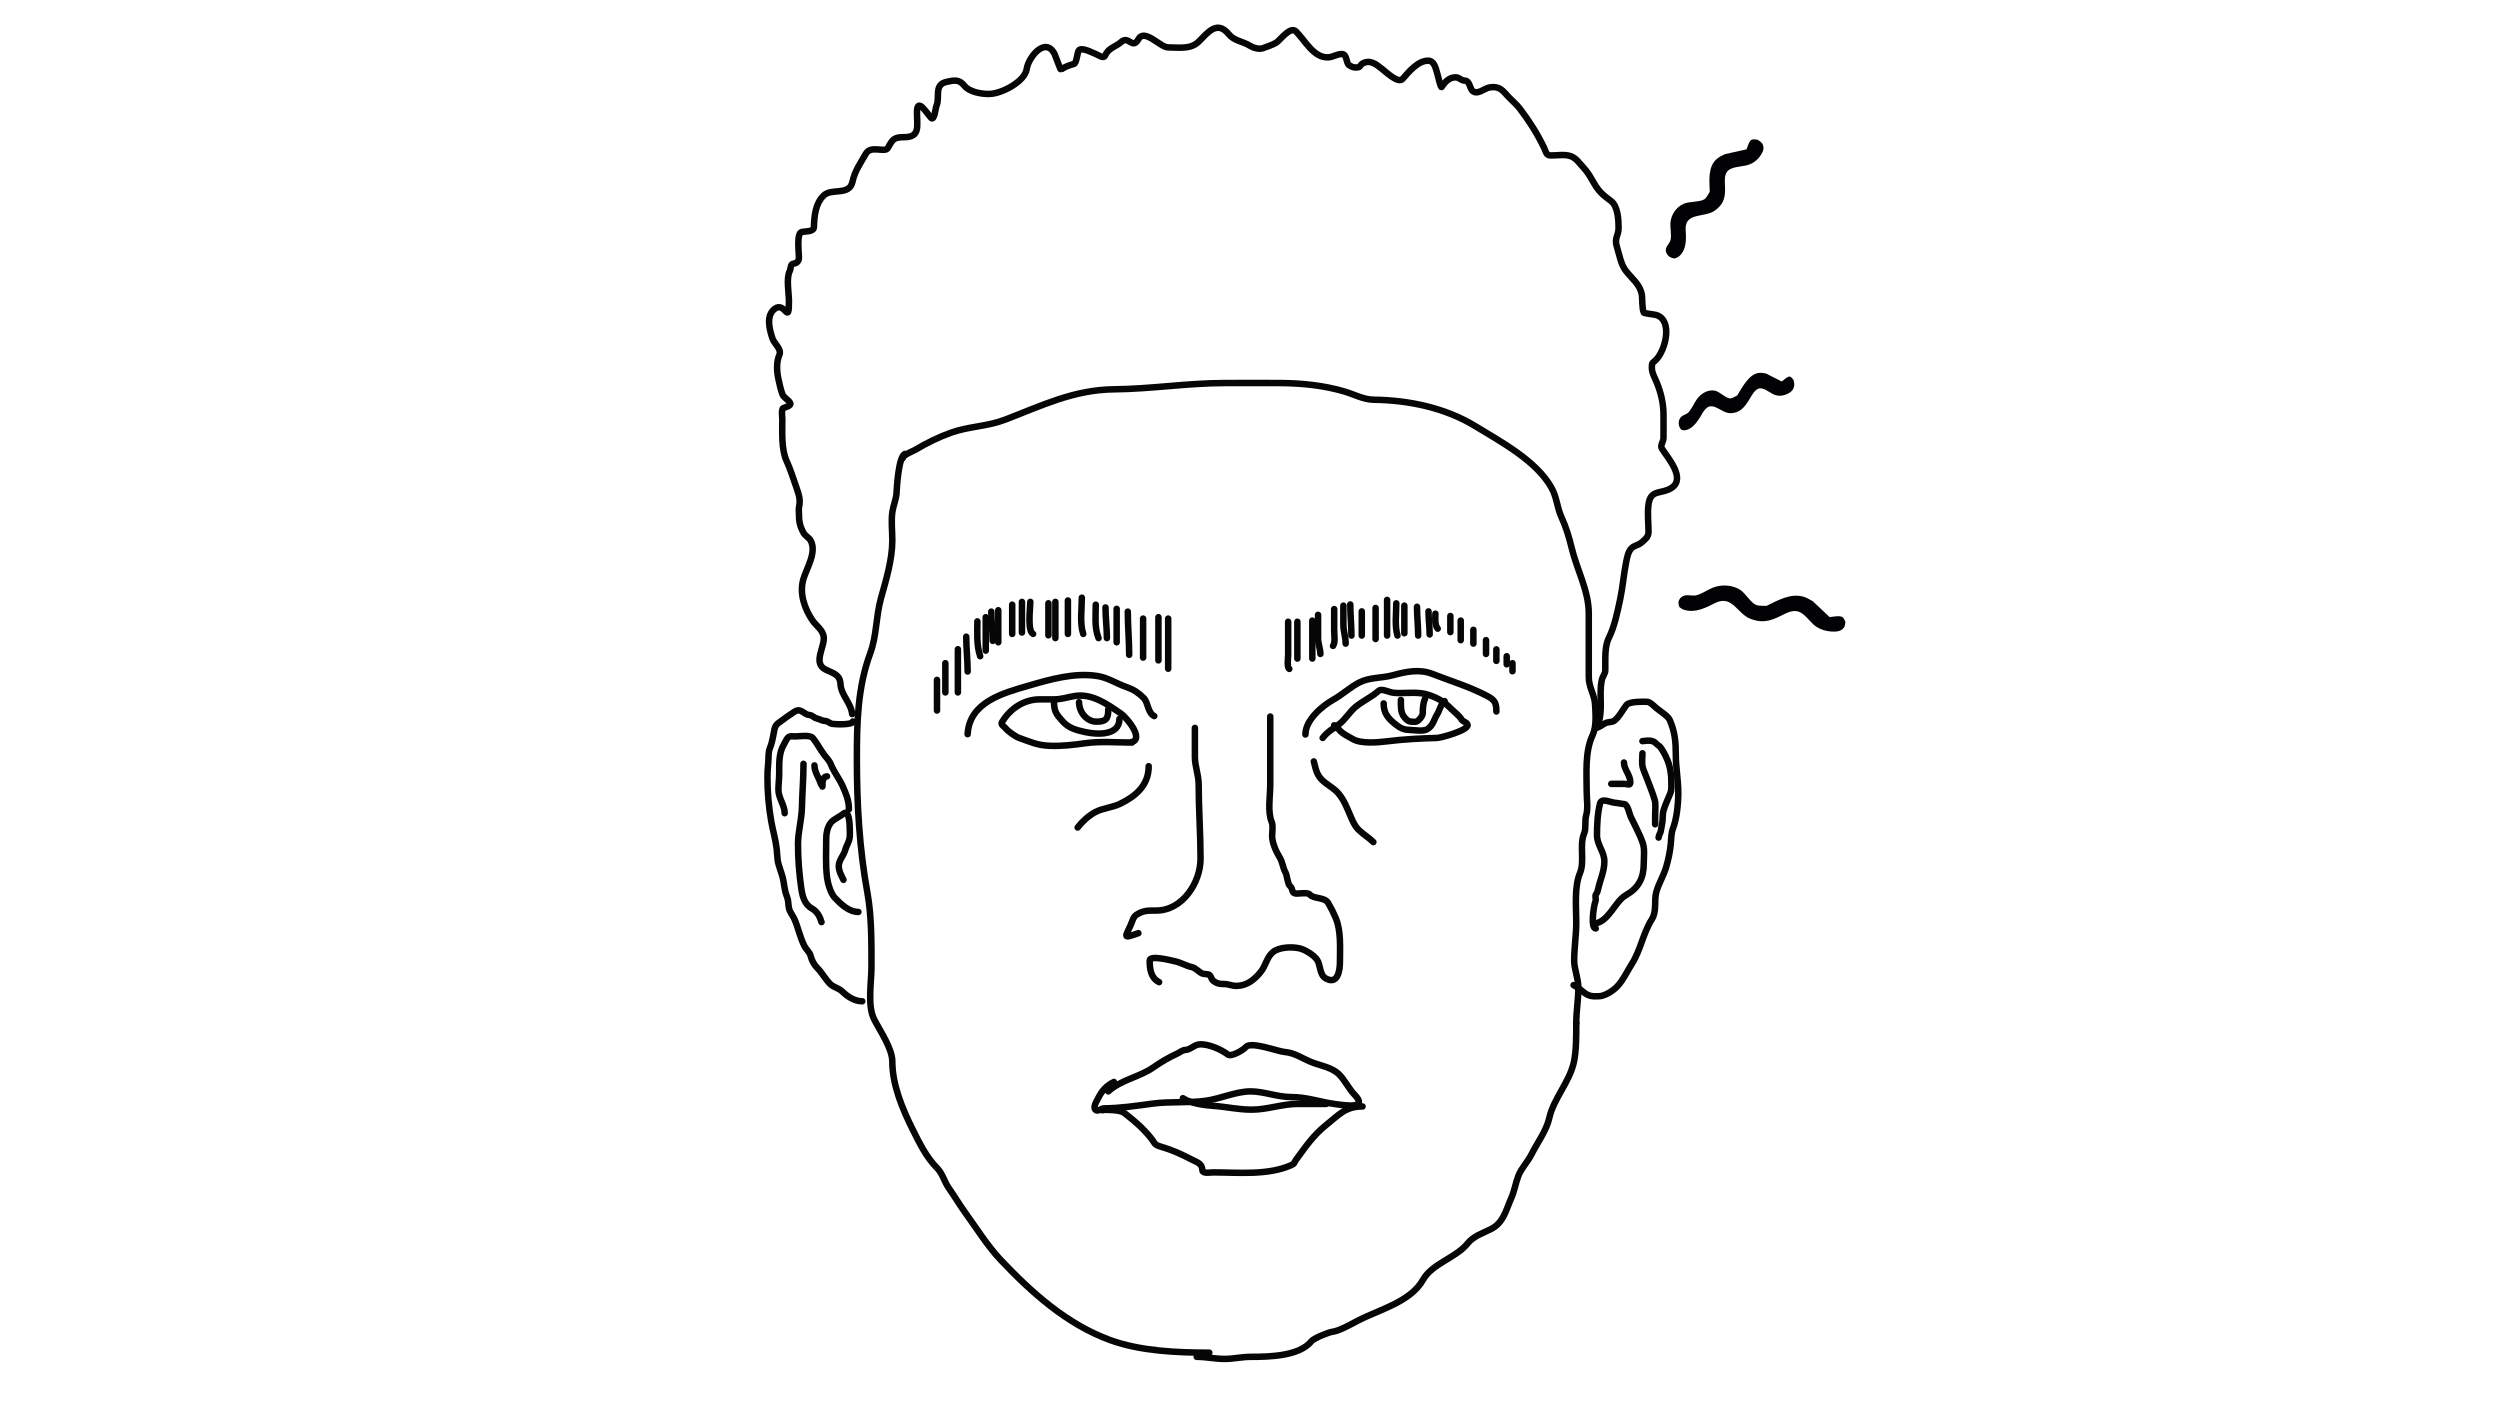 <svg width="1920" height="1080" viewBox="0 0 1920 1080" fill="none" xmlns="http://www.w3.org/2000/svg">
<path d="M928.719 1038.85C904.165 1038.85 875.894 1037.66 852.74 1029.24C819.439 1017.13 792.401 992.848 768.575 967.673C758.695 957.233 750.151 943.615 741.707 931.908C737.088 925.505 733.062 918.706 728.539 912.246C725.225 907.51 723.834 901.224 719.732 897.121C711.471 888.86 706.145 877.867 700.959 867.494C693.14 851.855 685.301 833.191 685.301 815.358C685.301 805.067 675.688 791.507 671.244 782.618C666.069 772.269 669.286 753.952 669.286 742.76C669.286 724.148 669.457 703.708 666.172 685.642C660.012 651.757 658.076 617.639 658.076 583.15C658.076 554.699 658.587 528.191 668.397 501.565C673.396 487.995 672.602 473.763 676.582 459.483C680.493 445.449 685.301 429.644 685.301 415.088C685.301 407.855 684.294 399.968 685.39 392.845C686.055 388.52 688.27 383.028 688.504 379.055C688.85 373.159 690.11 351.028 694.909 348.628" stroke="#060606" stroke-width="5" stroke-linecap="round"/>
<path d="M693.309 351.831C693.636 349.214 701.123 346.555 703.006 345.425C711.673 340.225 720.97 335.627 730.498 332.258C744.449 327.324 758.055 327.629 771.957 322.293C800.015 311.524 824.794 299.273 855.766 298.984C884.109 298.719 912.069 294.179 940.464 294.179C954.993 294.179 969.53 294.051 984.059 294.179C1000.34 294.323 1016.6 296.032 1032.28 300.585C1039.91 302.8 1046.98 306.882 1055.06 306.991C1082.16 307.357 1109.96 313.148 1133.35 327.454C1152.75 339.322 1179.6 353.671 1191.36 374.251C1195.79 382.016 1195.66 389.535 1199.36 397.561C1202.64 404.664 1205.2 412.998 1207.01 420.693C1210.88 437.121 1220.18 453.611 1220.18 471.049C1220.18 487.36 1220.18 503.671 1220.18 519.982C1220.18 527.926 1224.58 533.451 1224.99 540.801C1225.4 548.302 1226.25 558.029 1223.03 564.822C1217.08 577.373 1218.58 594.592 1218.58 608.061C1218.58 613.472 1219.78 620.777 1218.22 626.033C1216.93 630.387 1218.3 636.114 1216.62 640.09C1212.82 649.117 1217.21 661.509 1213.42 670.517C1208.93 681.191 1210.57 696.848 1210.57 708.596C1210.57 718.124 1208.97 727.901 1208.97 737.778C1208.97 744.362 1212.17 751.336 1212.17 758.597C1212.17 767.8 1210.57 776.483 1210.57 785.821" stroke="#060606" stroke-width="5" stroke-linecap="round"/>
<path d="M1210.57 785.821C1210.57 794.905 1210.69 807.432 1208.62 816.249C1205.06 831.381 1193.14 843.866 1189.84 858.687C1187.73 868.196 1180.57 877.776 1176.14 886.623C1173.38 892.156 1168.29 897.356 1166.09 903.082C1163.89 908.809 1163.13 914.655 1160.57 920.342C1156.47 929.467 1154.87 939.031 1144.91 944.008C1138.85 947.04 1131.63 949.362 1127.3 954.773C1118.2 966.141 1099.95 970.29 1092.87 982.887C1083.2 1000.08 1058.61 1005.95 1042.42 1014.47C1037.43 1017.1 1028.54 1022.17 1023.2 1022.83C1020.34 1023.19 1009.02 1027.76 1007.19 1030.04C997.931 1041.61 974.658 1042.05 960.749 1042.05C953.622 1042.05 947.29 1043.65 940.731 1043.65C933.052 1043.65 926.31 1042.05 919.111 1042.05" stroke="#060606" stroke-width="5" stroke-linecap="round"/>
<path d="M662.219 768.977C656.527 768.977 650.959 765.541 646.94 761.521C644.307 758.889 640.156 758.281 637.578 755.704C633.794 751.92 631.292 747.01 627.615 743.333C625.234 740.952 623.425 737.593 622.633 734.34C621.836 731.063 619.443 729.666 617.953 726.85C614.571 720.462 613.103 712.815 610.263 706.189C608.791 702.754 606.075 700.113 605.683 696.192C605.382 693.191 605.354 690.889 604.178 688.034C602.478 683.905 602.221 678.518 601.169 674.159C600.075 669.625 597.852 664.941 597.224 660.385C596.832 657.546 596.812 654.792 596.488 651.959C595.658 644.695 593.518 637.739 592.276 630.562C590.406 619.761 589.4 608.453 589.4 597.463C589.4 593.661 589.529 590.07 589.969 586.329C590.493 581.874 589.697 578.318 591.44 574.059C593.338 569.42 593.779 564.669 594.85 559.85C595.755 555.777 598.678 554.893 601.905 552.327C604.501 550.262 607.166 548.703 609.862 546.777C613.833 543.941 615.741 546.52 619.491 548.583C620.584 549.184 622.233 548.969 623.402 549.619C624.466 550.21 625.841 551.432 627.013 551.692C628.298 551.978 630.032 552.672 631.259 553.23C632.585 553.833 634.105 553.487 635.472 554.133C636.661 554.694 637.68 555.662 639.016 555.905C641.492 556.355 654.997 556.833 654.997 554.133" stroke="#060606" stroke-width="5" stroke-linecap="round"/>
<path d="M651.989 621.535C651.989 614.869 649.815 609.724 647.174 603.781C644.555 597.889 640.319 592.758 638.013 586.764C637.144 584.503 634.797 582.027 633.333 580.144C630.052 575.926 627.665 571.029 624.339 566.871C622.156 564.143 614.134 565.567 610.765 565.567C609.447 565.567 607.839 565.315 606.552 565.6C604.525 566.051 603.076 570.011 602.039 571.719C598.026 578.328 598.428 586.692 598.428 594.086C598.428 598.338 597.826 602.356 597.826 606.623C597.826 612.731 602.641 618.529 602.641 624.544" stroke="#060606" stroke-width="5" stroke-linecap="round"/>
<path d="M617.084 586.63C617.084 597.606 616.116 609.049 615.88 620.13C615.681 629.511 612.871 638.736 612.871 648.047C612.871 659.421 613.727 670.623 615.312 681.715C616.208 687.991 617.578 694.461 623.704 697.83C627.572 699.958 629.757 704.105 630.925 708.194" stroke="#060606" stroke-width="5" stroke-linecap="round"/>
<path d="M659.21 700.371C651.948 700.371 645.776 694.415 641.156 689.538C637.939 686.143 635.723 678.334 635.171 673.925C633.953 664.174 634.536 653.975 634.536 644.068C634.536 639.985 635.381 635.506 637.879 632.099C640.149 629.005 644.851 627.437 647.776 624.878C652.144 621.056 652.59 633.631 652.59 635.677C652.59 638.321 652.916 641.199 652.457 643.801C651.898 646.966 649.93 649.741 649.113 652.828C647.968 657.155 644.165 660.615 644.165 665.165C644.165 668.911 646.154 672.454 647.776 675.697" stroke="#060606" stroke-width="5" stroke-linecap="round"/>
<path d="M625.509 587.833C625.509 593.111 628.966 597.073 630.357 601.942C630.537 602.572 631.313 603.184 631.493 603.814C631.858 605.089 631.534 601.762 631.661 601.073C632.07 598.842 632.652 596.258 635.138 596.258" stroke="#060606" stroke-width="5" stroke-linecap="round"/>
<path d="M1225.53 558.87C1228.23 558.87 1230.65 556.399 1233.1 555.296C1235.21 554.345 1238.16 554.822 1239.93 553.404C1243.93 550.202 1246.04 545.294 1249.18 541.37C1251.29 538.727 1261.75 538.81 1265.26 539.005C1266.91 539.096 1269.71 541.628 1270.94 542.789C1273.96 545.645 1280.86 549.605 1282.29 552.826C1286.34 561.94 1287.02 569.783 1287.02 579.681C1287.02 589.447 1288.91 599.082 1288.91 609.005C1288.91 617.621 1287.75 628.857 1284.65 636.911C1283.5 639.914 1283.47 644.679 1283.18 647.895C1282.62 654.03 1281.32 659.943 1279.66 665.763C1277.77 672.388 1274 678.219 1272.09 684.892C1270.14 691.712 1272.6 699.766 1268.62 706.018C1261.91 716.569 1259.92 729.801 1253.38 740.072C1249.59 746.038 1246.99 752.176 1242.14 757.467C1239.17 760.703 1232.83 764.84 1228.37 765.088C1223.49 765.358 1220.32 765.269 1216.54 762.25C1213.64 759.927 1211.71 758.175 1208.5 756.574" stroke="#060606" stroke-width="5" stroke-linecap="round"/>
<path d="M1224.59 709.276C1235.58 708.055 1240.15 692.376 1248.65 687.519C1258.54 681.869 1262.42 674.43 1262.42 662.925C1262.42 657.992 1263.25 652.255 1261.69 647.579C1259.47 640.913 1255.44 633.733 1252.39 627.294C1251.42 625.246 1250.11 617.668 1247.29 617.519C1244.99 617.398 1242.79 616.691 1240.67 616.573C1236.92 616.365 1230.04 612.475 1228.84 617.046C1226.91 624.395 1226.48 633.846 1226.48 641.378C1226.48 649.037 1232.15 654.029 1232.15 661.558C1232.15 669.223 1229.05 675.249 1227.48 682.317C1227.13 683.882 1226.7 685.581 1225.74 686.784C1224.73 688.043 1225.99 690.748 1225.32 692.249C1224 695.211 1221.36 713.06 1225.53 713.06" stroke="#060606" stroke-width="5" stroke-linecap="round"/>
<path d="M1237.45 602.022C1239.89 602.022 1242.33 602.022 1244.76 602.022C1245.83 602.022 1246.93 601.954 1247.99 602.047C1250.43 602.259 1252.08 603.481 1252.08 600.692C1252.08 595.246 1247.2 590.815 1247.2 585.615" stroke="#060606" stroke-width="5" stroke-linecap="round"/>
<path d="M1261.39 569.209C1264.9 568.819 1269.45 567.973 1272.04 571.204C1272.23 571.44 1273.5 572.478 1273.81 572.657C1274.77 573.221 1275.41 574.13 1276.03 575.072C1281.1 582.831 1283.57 590.562 1283.57 600.003C1283.57 603.087 1283.96 606.324 1282.8 609.241C1281.13 613.45 1279.13 617.423 1277.8 621.755C1277.06 624.159 1276.91 626.205 1276.91 628.727C1276.91 631.861 1275.94 634.856 1275.56 637.916C1275.33 639.731 1273.81 641.556 1273.81 643.262" stroke="#060606" stroke-width="5" stroke-linecap="round"/>
<path d="M1261.39 578.521C1261.39 581.937 1260.77 586.035 1261.64 589.385C1262.28 591.856 1263.46 594.158 1264.33 596.554C1266.5 602.588 1269.07 608.258 1270.8 614.34C1271.77 617.736 1271.15 621.99 1271.15 625.525C1271.15 628.037 1271.15 630.55 1271.15 633.063" stroke="#060606" stroke-width="5" stroke-linecap="round"/>
<path d="M975.545 550.296C975.545 567.763 975.545 585.231 975.545 602.698C975.545 611.115 973.382 623.5 976.671 631.311C977.894 634.216 976.992 639.027 976.992 642.161C976.992 647.246 980.198 654.319 982.779 658.476C985.046 662.129 985.175 666.326 987.119 669.728C988.553 672.238 988.853 678.992 990.736 680.498C993.322 682.567 991.465 686.285 995.799 686.285C998.023 686.285 1004.48 685.201 1005.93 687.008C1008.76 690.555 1017.25 688.729 1020.07 693.518C1022.31 697.323 1024.13 700.992 1025.86 705.092C1030.03 715.008 1029.07 728.04 1029.07 738.687C1029.07 745.333 1027.39 756.669 1018.14 751.386C1013.23 748.579 1014.3 740.995 1011.39 736.919C1008.88 733.401 1002.19 729.258 997.969 728.319C991.585 726.901 982.265 727.493 977.715 731.132C972.941 734.952 972.148 741.527 968.312 746.323C963.391 752.474 957.412 757.173 949.505 757.173C945.812 757.173 943.511 755.726 940.101 755.726C937.493 755.726 935.569 755.642 933.27 754.28C929.677 752.151 931.104 751.231 928.93 748.814C928.181 747.983 924.543 748.196 923.384 747.689C920.771 746.546 918.154 743.374 915.508 742.786C910.69 741.716 907.083 739.307 902.487 738.286C899.211 737.557 882.957 733.368 882.957 737.643C882.957 744.084 883.766 751.067 890.19 754.28" stroke="#060606" stroke-width="5" stroke-linecap="round"/>
<path d="M917.678 560.422C917.678 553.457 917.678 574.354 917.678 581.319C917.678 588.547 920.571 595.134 920.571 602.377C920.571 620.801 922.018 640.547 922.018 659.441C922.018 678.097 907.948 699.305 888.02 699.305C881.341 699.305 878.16 699.189 872.83 702.52C870.325 704.086 869.608 707.639 868.49 710.155C864.136 719.953 861.872 721.095 874.277 716.665" stroke="#060606" stroke-width="5" stroke-linecap="round"/>
<path d="M851.13 838.188C861.286 829.047 875.076 827.273 885.85 819.702C891.169 815.965 898.053 811.868 903.934 809.254C906.474 808.125 907.703 806.522 910.444 806.361C914.541 806.12 917.295 802.021 922.017 802.021C928.672 802.021 937.867 805.909 942.994 809.897C945.565 811.896 954.99 806.376 956.738 804.191C960.521 799.461 981.041 807.422 986.395 807.888C994.716 808.611 1000.24 813.01 1007.53 815.844C1014.4 818.516 1022.99 819.728 1028.43 825.168C1033.02 829.757 1035.81 836.075 1040.32 840.76C1050.82 851.655 1034.14 849.079 1025.86 847.993C1013.61 846.387 1003.95 842.528 991.459 842.528C980.982 842.528 970.629 838.188 960.435 838.188C949.442 838.188 937.303 843.777 926.358 845.341C912.826 847.274 898.817 845.741 885.127 847.591C872.948 849.237 859.844 851.208 847.593 851.208C845.852 851.208 843.103 854.112 841.324 852.333C839.234 850.243 842.232 845.695 843.092 843.975C846.201 837.758 849.332 834.023 855.47 830.954" stroke="#060606" stroke-width="5" stroke-linecap="round"/>
<path d="M846.79 852.654C841.2 852.654 859.015 851.312 863.427 854.744C871.015 860.646 877.257 865.86 883.68 873.712C887.274 878.103 885.822 879.016 891.959 880.784C899.991 883.099 907.3 886.405 914.704 890.268C919.774 892.913 923.153 893.348 923.464 898.948C923.608 901.531 929.891 900.395 931.662 900.395C950.691 900.395 973.655 902.843 991.459 894.93C994.693 893.492 993.254 893.564 995.317 890.75C1002.87 880.445 1008.62 871.852 1018.79 863.745C1028.44 856.043 1033.32 849.761 1046.43 849.761" stroke="#060606" stroke-width="5" stroke-linecap="round"/>
<path d="M1018.48 847.812C1011.15 847.812 1003.81 847.812 996.477 847.812C984.724 847.812 973.336 852.212 961.353 852.212C950.864 852.212 941.798 849.981 931.608 849.279C924.432 848.784 914.442 847.397 908.464 843.411" stroke="#060606" stroke-width="5" stroke-linecap="round"/>
<path d="M882.188 588.456C882.188 603.322 872.038 611.577 860.202 617.334C854.104 620.301 846.74 620.653 840.95 623.811C836.035 626.492 830.935 631.124 827.64 635.517" stroke="#060606" stroke-width="5" stroke-linecap="round"/>
<path d="M869.353 570.273C857.682 570.273 845.061 569.15 833.463 570.807C824.328 572.112 815.485 573.125 806.129 572.768C796.394 572.397 791.348 569.732 782.955 566.826C779.772 565.724 774.112 561.655 772.022 559.042C770.871 557.604 768.318 556.586 769.526 554.586C775.814 544.178 786.37 537.116 798.523 537.116C802.148 537.116 805.773 537.116 809.397 537.116C815.436 537.116 819.747 535.395 825.619 534.502C838.66 532.517 850.265 540.685 860.558 547.812C866.159 551.689 881.011 570.273 866.144 570.273" stroke="#060606" stroke-width="5" stroke-linecap="round"/>
<path d="M809.457 538.186C809.457 546.092 810.883 548.181 816.112 553.991C820.849 559.255 826.661 560.759 833.522 562.251C843.134 564.34 859.727 564.9 859.727 552.09" stroke="#060606" stroke-width="5" stroke-linecap="round"/>
<path d="M828.709 539.256C828.709 546.913 834.569 554.23 842.079 554.23C849.371 554.23 851.17 552.236 851.17 544.604" stroke="#060606" stroke-width="5" stroke-linecap="round"/>
<path d="M743.144 563.856C744.486 539.013 770.664 532.222 790.145 526.54C806.866 521.663 824.847 516.538 842.435 519.112C850.782 520.334 857.562 525.056 865.312 527.728C870.594 529.549 874.124 531.93 878.147 535.809C881.959 539.485 881.241 547.339 886.466 549.951" stroke="#060606" stroke-width="5" stroke-linecap="round"/>
<path d="M897.161 475.081V513.586" stroke="#060606" stroke-width="5" stroke-linecap="round"/>
<path d="M889.674 474.012V507.168" stroke="#060606" stroke-width="5" stroke-linecap="round"/>
<path d="M877.909 475.081V505.029" stroke="#060606" stroke-width="5" stroke-linecap="round"/>
<path d="M866.144 469.733C866.144 480.912 867.213 491.929 867.213 502.89" stroke="#060606" stroke-width="5" stroke-linecap="round"/>
<path d="M857.587 467.595V493.264" stroke="#060606" stroke-width="5" stroke-linecap="round"/>
<path d="M841.544 464.386C841.544 473.09 840.419 481.897 843.683 490.055" stroke="#060606" stroke-width="5" stroke-linecap="round"/>
<path d="M849.03 466.525C849.03 474.392 850.1 482.455 850.1 490.056" stroke="#060606" stroke-width="5" stroke-linecap="round"/>
<path d="M830.848 459.038C830.848 467.65 829.182 478.639 831.918 486.847" stroke="#060606" stroke-width="5" stroke-linecap="round"/>
<path d="M820.152 461.177V486.846" stroke="#060606" stroke-width="5" stroke-linecap="round"/>
<path d="M805.179 463.316V487.916" stroke="#060606" stroke-width="5" stroke-linecap="round"/>
<path d="M810.526 462.247V490.056" stroke="#060606" stroke-width="5" stroke-linecap="round"/>
<path d="M791.274 462.247C791.274 467.075 788.907 484.594 793.413 486.847" stroke="#060606" stroke-width="5" stroke-linecap="round"/>
<path d="M777.369 464.386V486.847" stroke="#060606" stroke-width="5" stroke-linecap="round"/>
<path d="M784.856 462.247V485.778" stroke="#060606" stroke-width="5" stroke-linecap="round"/>
<path d="M761.326 469.733C761.326 477.289 762.396 484.951 762.396 492.194" stroke="#060606" stroke-width="5" stroke-linecap="round"/>
<path d="M766.674 468.664V493.264" stroke="#060606" stroke-width="5" stroke-linecap="round"/>
<path d="M750.63 477.221C750.63 486.312 749.873 495.271 752.769 503.96" stroke="#060606" stroke-width="5" stroke-linecap="round"/>
<path d="M757.048 474.012V499.681" stroke="#060606" stroke-width="5" stroke-linecap="round"/>
<path d="M742.074 488.986C742.074 498.01 743.144 506.954 743.144 515.726" stroke="#060606" stroke-width="5" stroke-linecap="round"/>
<path d="M735.656 498.612V531.769" stroke="#060606" stroke-width="5" stroke-linecap="round"/>
<path d="M726.03 509.308V531.769" stroke="#060606" stroke-width="5" stroke-linecap="round"/>
<path d="M719.613 522.143V545.673" stroke="#060606" stroke-width="5" stroke-linecap="round"/>
<path d="M1002.56 564.083C1002.56 553.047 1015.19 542.282 1024.01 537.335C1030.82 533.513 1036.72 527.95 1043.59 524.328C1051.85 519.978 1060.84 520.987 1069.7 518.586C1079.82 515.847 1089.94 513.611 1100.03 517.555C1114.14 523.065 1128.09 527.207 1141.65 534.243C1147.97 537.518 1149.21 539.612 1149.21 546.414" stroke="#060606" stroke-width="5" stroke-linecap="round"/>
<path d="M1015.81 566.734C1019.54 561.977 1023.66 559.71 1028.38 556.231C1032.99 552.829 1036.22 547.106 1040.65 543.274C1046.3 538.382 1053.42 535.492 1058.76 530.562C1060.66 528.81 1065.2 530.803 1067.45 531.446C1069.72 532.094 1071.64 532.28 1074.32 532.28C1081.9 532.28 1090.14 531.234 1097.38 533.752C1105.36 536.522 1109.17 539.063 1114.81 544.697C1117.17 547.059 1120.8 549.688 1122.51 552.599C1123.53 554.322 1126.47 554.494 1127.08 556.624C1128.25 560.734 1106.7 566.653 1103.77 566.734C1090.75 567.096 1078.02 567.738 1065.24 569.335C1058.4 570.19 1045.33 571.379 1038.98 567.618C1035.16 565.354 1031.16 563.832 1028.18 560.108C1026.92 558.529 1024.65 559.663 1024.65 557.016" stroke="#060606" stroke-width="5" stroke-linecap="round"/>
<path d="M1062.64 540.231C1062.64 548.002 1066.27 551.969 1072.16 556.624C1075.22 559.045 1078.09 560.475 1082.07 560.55C1085.73 560.619 1093.08 562.021 1096.21 560.01C1100.8 557.057 1101.19 552.625 1103.76 548.574C1105.36 546.071 1107 539.695 1109.46 538.464" stroke="#060606" stroke-width="5" stroke-linecap="round"/>
<path d="M1075.89 537.581C1075.89 542.021 1075.48 547.199 1078.54 550.832C1081.18 553.966 1082.13 554.366 1086.93 554.366C1089.15 554.366 1092.67 550.054 1092.67 547.74C1092.67 544.309 1092.94 539.689 1094.44 536.697" stroke="#060606" stroke-width="5" stroke-linecap="round"/>
<path d="M989.31 477.506C989.31 485.98 989.31 494.455 989.31 502.929C989.31 505.119 988.176 512.718 990.193 513.727" stroke="#060606" stroke-width="5" stroke-linecap="round"/>
<path d="M996.377 477.506V505.776" stroke="#060606" stroke-width="5" stroke-linecap="round"/>
<path d="M1007.86 476.623V505.777" stroke="#060606" stroke-width="5" stroke-linecap="round"/>
<path d="M1012.28 472.205C1012.28 478.242 1012.28 484.279 1012.28 490.316C1012.28 494.401 1014.05 498.245 1014.05 502.242" stroke="#060606" stroke-width="5" stroke-linecap="round"/>
<path d="M1024.65 467.788C1024.65 473.318 1024.65 478.847 1024.65 484.377C1024.65 487.702 1025.66 493.221 1023.76 496.058" stroke="#060606" stroke-width="5" stroke-linecap="round"/>
<path d="M1031.71 465.138C1031.71 469.997 1031.71 474.856 1031.71 479.715C1031.71 484.776 1033.48 489.342 1033.48 494.291" stroke="#060606" stroke-width="5" stroke-linecap="round"/>
<path d="M1037.02 464.255C1037.02 472.101 1037.9 480.763 1037.9 488.108" stroke="#060606" stroke-width="5" stroke-linecap="round"/>
<path d="M1045.85 469.555V488.107" stroke="#060606" stroke-width="5" stroke-linecap="round"/>
<path d="M1056.45 466.905V490.758" stroke="#060606" stroke-width="5" stroke-linecap="round"/>
<path d="M1065.29 460.721V488.107" stroke="#060606" stroke-width="5" stroke-linecap="round"/>
<path d="M1072.35 463.371C1072.35 471.298 1071.06 480.504 1073.24 488.108" stroke="#060606" stroke-width="5" stroke-linecap="round"/>
<path d="M1078.54 465.138V486.34" stroke="#060606" stroke-width="5" stroke-linecap="round"/>
<path d="M1088.26 466.021C1088.26 473.411 1089.14 480.868 1089.14 488.108" stroke="#060606" stroke-width="5" stroke-linecap="round"/>
<path d="M1097.09 469.555C1097.09 475.474 1097.97 481.571 1097.97 487.224" stroke="#060606" stroke-width="5" stroke-linecap="round"/>
<path d="M1102.39 471.322C1102.39 475.314 1101.66 479.482 1104.16 482.807" stroke="#060606" stroke-width="5" stroke-linecap="round"/>
<path d="M1113.88 473.089V485.457" stroke="#060606" stroke-width="5" stroke-linecap="round"/>
<path d="M1121.83 476.623V491.642" stroke="#060606" stroke-width="5" stroke-linecap="round"/>
<path d="M1131.54 483.69V494.292" stroke="#060606" stroke-width="5" stroke-linecap="round"/>
<path d="M1141.26 491.642V502.243" stroke="#060606" stroke-width="5" stroke-linecap="round"/>
<path d="M1149.21 498.709V507.543" stroke="#060606" stroke-width="5" stroke-linecap="round"/>
<path d="M1157.16 504.01V510.194" stroke="#060606" stroke-width="5" stroke-linecap="round"/>
<path d="M1161.58 509.311V515.495" stroke="#060606" stroke-width="5" stroke-linecap="round"/>
<path d="M654.437 548.416C653.662 539.901 645.973 533.983 645.498 525.432C645.076 517.827 639.874 517.158 634.007 514.224C623.544 508.993 634.417 495.723 632.446 488.119C631.126 483.027 626.586 480.394 623.792 476.202C617.896 467.359 613.854 455.929 616.911 445.06C619.286 436.615 627.625 423.997 622.515 415.054C621.24 412.823 618.447 411.62 617.124 409.237C614.12 403.831 613.577 400.272 613.577 393.986C613.577 392.559 613.335 390.851 613.648 389.446C614.864 383.973 613.744 380.431 611.59 374.194C609.266 367.462 606.955 360.266 604 353.764C600.018 345.004 600.808 331.566 600.808 322.126C600.808 320.501 599.906 314.392 601.517 313.472C602.607 312.849 607.89 311.726 606.909 309.641C605.577 306.812 601.994 305.809 600.808 302.547C599.421 298.733 598.872 295.599 597.97 291.765C596.593 285.911 596.05 278.209 598.538 272.612C600.539 268.11 594.634 264.092 593.218 259.843C590.939 253.006 588.134 242.434 594.92 237.214C603.016 230.987 605.915 250.628 605.915 231.185C605.915 225.584 603.66 213.339 606.554 208.13C607.551 206.336 606.749 202.56 609.746 202.384C612.049 202.249 613.577 200.305 613.577 197.844C613.577 193.8 611.577 178.945 615.847 178.124C618.527 177.608 624.933 178.089 625.068 174.577C625.4 165.949 626.111 156.284 632.73 150.032C638.793 144.306 652.408 150.581 654.72 139.534C656.486 131.1 661.172 124.885 664.935 118.111C668.798 111.158 679.662 117.65 681.889 113.642C685.592 106.976 686.356 105.342 694.658 105.342C706.885 105.342 704.234 96.63 704.234 86.26C704.234 73.844 712.051 87.479 715.159 90.587C717.591 93.019 718.506 82.807 719.273 81.081C722.02 74.902 717.125 65.118 726.793 62.921C732.738 61.57 736.67 60.815 740.554 65.759C744.462 70.733 754.085 72.367 760.133 72.143C769.708 71.789 787.181 62.445 788.508 52.99C789.757 44.091 802.849 27.607 809.931 41.498C810.481 42.577 814.435 53.715 814.755 53.487C817.91 51.233 821.125 50.147 824.828 49.089C826.777 48.532 827.319 40.739 828.375 38.945C830.294 35.682 838.925 40.537 841.569 41.498C843.967 42.37 847.478 45.476 848.805 42.491C851.405 36.64 856.885 35.986 861.006 32.276C866.959 26.919 869.598 38.545 874.342 30.006C878.985 21.649 891.13 36.391 897.042 36.391C905.087 36.391 914.42 38.166 920.664 31.922C927.634 24.951 934.756 15.303 943.648 26.247C947.94 31.529 954.287 31.585 959.892 35.114C962.505 36.759 966.904 38.072 969.824 37.029C973.355 35.768 976.75 34.671 980.039 32.844C982.903 31.253 990.855 19.684 995.361 24.19C1002.32 31.145 1008.91 44.475 1019.91 44.052C1023.63 43.909 1026.71 41.498 1030.48 41.498C1034.77 41.498 1033.55 48.481 1036.22 50.153C1038.44 51.542 1040.38 52.279 1043.24 51.642C1044.77 51.303 1044.88 49.755 1046.08 49.018C1052.03 45.357 1056.71 49.243 1061.47 52.99C1064.95 55.725 1073.92 64.36 1077.22 60.58C1081.95 55.179 1088.94 46.606 1096.8 46.606C1102.03 46.606 1102.95 53.988 1104.18 57.814C1104.73 59.54 1106.47 67.941 1107.23 66.752C1109.72 62.884 1113.06 59.374 1117.94 59.374C1120.72 59.374 1122.06 61.928 1124.96 61.928C1128.64 61.928 1128.73 67.492 1130.71 69.59C1134.34 73.439 1140.22 67.706 1144.12 67.107C1152 65.893 1154.03 69.674 1158.8 74.697C1161.41 77.44 1164.96 80.446 1167.17 83.351C1174.41 92.883 1180.5 102.356 1185.9 113.571C1187.31 116.51 1187.32 119.328 1190.86 119.387C1195.7 119.468 1201.93 118.252 1206.54 120.026C1210.77 121.654 1213.26 125.73 1216.26 128.893C1222.23 135.197 1224.12 142.91 1230.31 148.755C1232.55 150.872 1234.87 152.516 1237.33 154.43C1242.52 158.47 1243.07 168.82 1243.07 175.002C1243.07 181.191 1239.6 182.647 1241.8 189.615C1243.76 195.851 1244.72 202.953 1248.75 208.13C1253.27 213.943 1259.48 218.38 1260.88 226.077C1261.51 229.528 1260.94 237.402 1262.51 240.123C1262.84 240.698 1270.53 241.513 1271.87 241.896C1284.83 245.596 1279.37 268.809 1271.73 276.443C1269.24 278.935 1268.61 278.07 1268.61 282.259C1268.61 286.481 1270.89 290.066 1272.44 293.893C1275.48 301.364 1277.4 309.21 1277.55 317.302C1277.67 323.658 1277.55 330.027 1277.55 336.385C1277.55 339.043 1274.89 342.2 1276.27 344.4C1280.77 351.547 1295.04 367.442 1283.65 374.762C1275.93 379.724 1267.87 375.578 1266.13 386.892C1265.06 393.833 1266.06 401.55 1266.06 408.599C1266.06 412.542 1263.05 414.632 1260.38 416.898C1258.19 418.758 1255.09 418.924 1253.01 421.013C1250.4 423.623 1249.59 428.176 1248.89 431.653C1246.93 441.461 1246.39 450.394 1244.28 460.241C1242.27 469.615 1239.98 481.118 1235.7 489.68C1233.23 494.615 1232.86 500.818 1232.86 506.279C1232.86 509.046 1232.86 511.812 1232.86 514.579C1232.86 517.639 1230.9 519.119 1230.23 522.098C1227.57 534.103 1231.89 545.984 1226.47 558.631" stroke="#060606" stroke-width="5" stroke-linecap="round"/>
<path d="M1009.01 584.781C1010.89 592.685 1011.84 596.537 1017.69 601.082C1021.48 604.032 1024.99 605.857 1028.11 609.603C1032.44 614.794 1034.54 620.644 1037.16 626.645C1038.88 630.564 1040.24 634.112 1043.3 637.177C1046.89 640.764 1051.24 643.212 1054.73 646.704" stroke="#060606" stroke-width="5" stroke-linecap="round"/>
<path d="M1392.35 461.843C1390.21 460.529 1387.76 459.135 1385.32 458.365C1375.5 455.264 1365.39 461.049 1356.65 465.322C1354.44 465.2 1350.81 465.412 1348.83 464.658C1344.65 463.062 1340.71 455.797 1336.53 453.029C1330.72 449.186 1321.92 448.603 1315.17 451.441C1311.25 453.085 1307.01 456.043 1302.98 457.123C1299.94 457.935 1296.77 456.581 1293.75 457.382C1291.8 457.898 1290.52 458.956 1289.61 460.716C1288.61 462.66 1289.12 464.541 1289.86 466.346C1291.05 467.245 1292.25 468.009 1293.74 468.446C1302.08 470.891 1310.27 466.723 1317.72 462.873C1330.44 457.029 1334.24 471.178 1343.99 475.107C1353.05 478.76 1359.18 477.204 1367.98 472.807C1371.63 470.985 1375.64 468.789 1379.78 469.37C1384.97 470.097 1388.98 476.138 1392.52 479.404C1395.58 482.224 1399.39 483.969 1403.65 484.68C1406.77 485.201 1411.77 485.59 1414.51 483.575C1416.89 481.828 1417.03 480.187 1417.28 477.664C1416.72 476.433 1416.15 474.804 1415.04 473.957C1413.11 472.483 1407.7 473.708 1405.14 473.925L1392.35 461.843Z" fill="#020103"/>
<path d="M1356.39 286.891C1354.61 286.509 1352.59 286.177 1350.77 286.407C1343.44 287.326 1338.63 296.425 1334.24 303.629C1332.76 304.362 1330.47 305.933 1328.95 306.002C1325.75 306.144 1320.98 301.048 1317.42 300.125C1312.49 298.843 1306.58 301.666 1303.05 306.811C1301.01 309.793 1299.14 314.092 1296.85 316.606C1295.12 318.499 1292.65 318.476 1290.93 320.354C1289.82 321.563 1289.3 323.012 1289.25 324.956C1289.19 327.102 1290.09 328.617 1291.12 329.973C1292.17 330.334 1293.18 330.573 1294.28 330.404C1300.44 329.449 1304.5 322.549 1308.18 316.222C1314.68 306.072 1321.44 317.476 1328.97 317.335C1335.97 317.203 1339.49 313.458 1343.88 306.115C1345.7 303.074 1347.64 299.552 1350.51 298.505C1354.1 297.192 1358.54 301.154 1361.83 302.771C1364.68 304.167 1367.69 304.301 1370.67 303.325C1372.86 302.611 1376.23 301.062 1377.4 298.19C1378.42 295.699 1378.01 294.158 1377.4 291.771C1376.67 290.867 1375.8 289.604 1374.82 289.257C1373.13 288.652 1369.98 291.822 1368.38 292.993L1356.39 286.891Z" fill="#020103"/>
<path d="M1324.76 118.385C1322.64 119.349 1320.32 120.517 1318.58 121.99C1311.6 127.904 1312.77 138.482 1313.1 147.262C1312.06 148.886 1310.74 151.748 1309.21 152.877C1305.98 155.258 1297.57 154.623 1293.25 156.419C1287.25 158.91 1283.03 165.316 1282.86 171.868C1282.75 175.665 1283.74 180.369 1283.06 183.974C1282.55 186.688 1279.96 188.423 1279.45 191.124C1279.11 192.861 1279.56 194.366 1280.82 195.936C1282.22 197.669 1284.18 198.224 1286.17 198.561C1287.5 198.102 1288.72 197.574 1289.74 196.662C1295.5 191.539 1295.04 183.23 1294.56 175.645C1294.43 163.046 1309.19 167.235 1316.92 161.787C1324.1 156.721 1325.21 151.283 1324.79 142.389C1324.62 138.706 1324.25 134.556 1326.52 131.7C1329.36 128.12 1336.66 128.095 1341.18 127.033C1345.08 126.116 1348.3 124.088 1350.74 121.205C1352.52 119.093 1354.97 115.486 1354.24 112.395C1353.61 109.713 1352.13 108.791 1349.89 107.339C1348.51 107.151 1346.76 106.768 1345.51 107.187C1343.33 107.915 1342.21 112.64 1341.34 114.696L1324.76 118.385Z" fill="#020103"/>
</svg>

